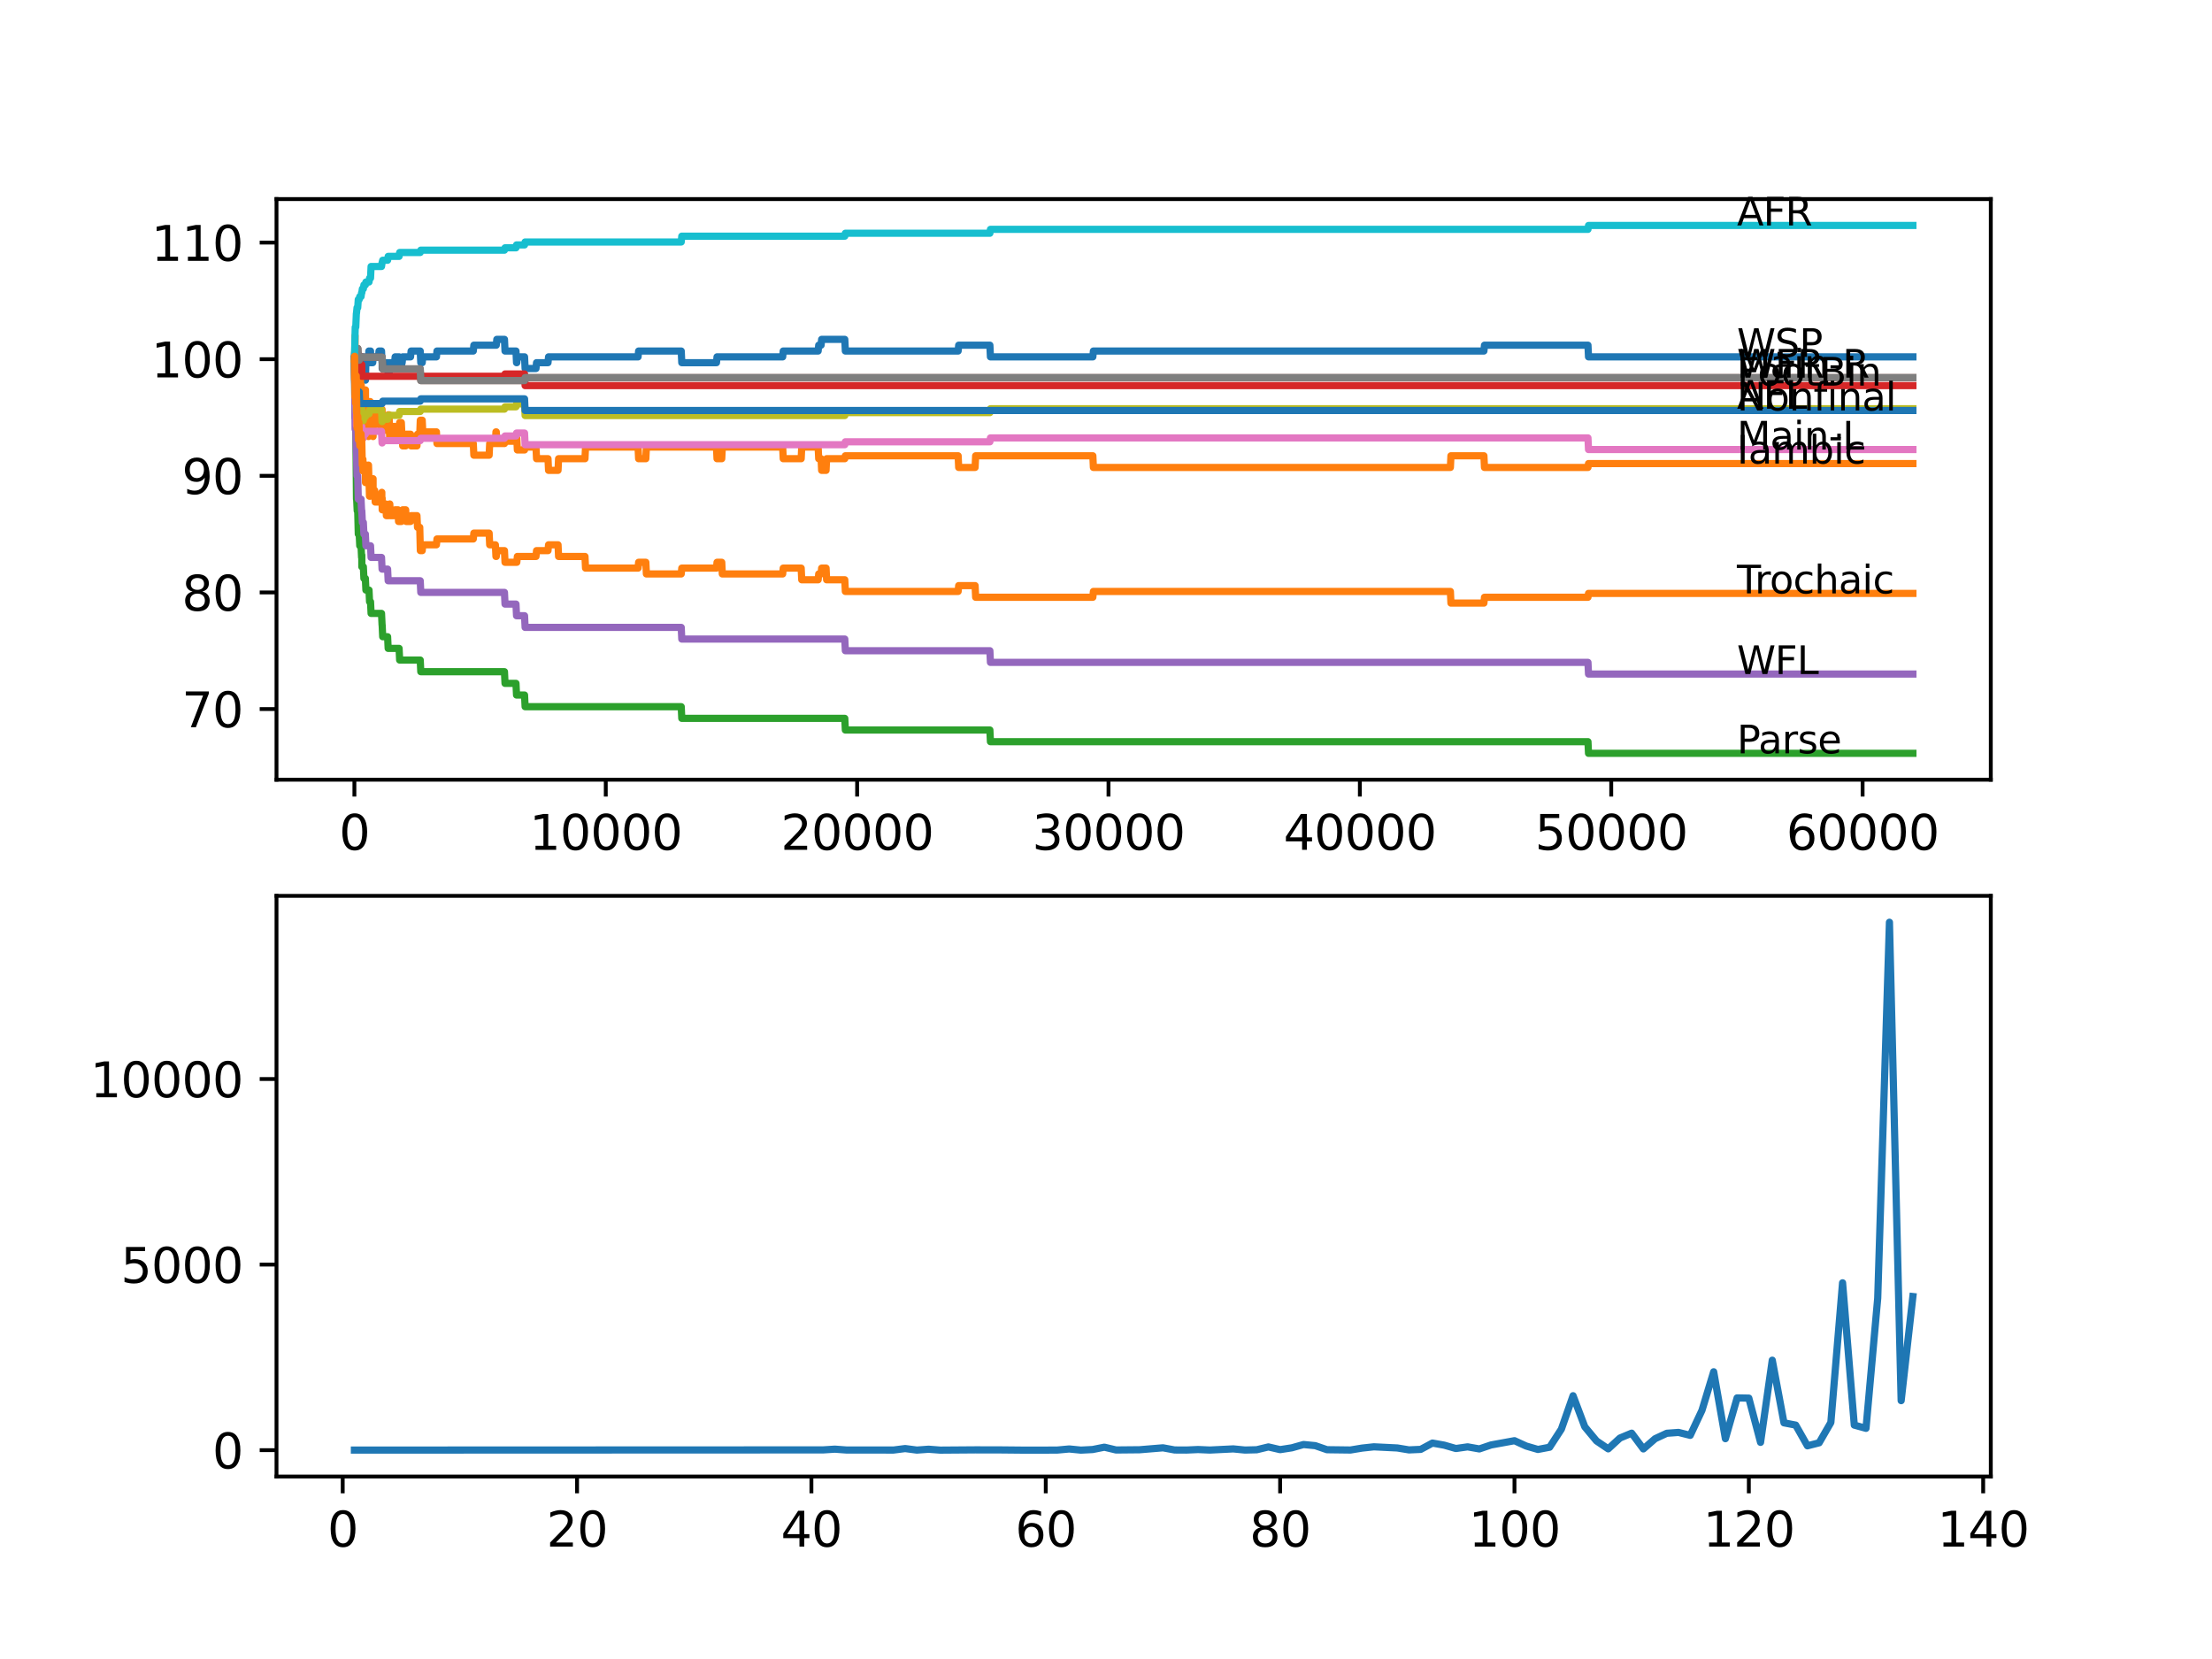 <?xml version="1.0" encoding="utf-8" standalone="no"?>
<!DOCTYPE svg PUBLIC "-//W3C//DTD SVG 1.1//EN"
  "http://www.w3.org/Graphics/SVG/1.1/DTD/svg11.dtd">
<svg xmlns:xlink="http://www.w3.org/1999/xlink" width="460.8pt" height="345.6pt" viewBox="0 0 460.8 345.6" xmlns="http://www.w3.org/2000/svg" version="1.1">
 <defs>
  <style type="text/css">*{stroke-linejoin: round; stroke-linecap: butt}</style>
 </defs>
 <g id="figure_1">
  <g id="patch_1">
   <path d="M 0 345.6 
L 460.8 345.6 
L 460.8 0 
L 0 0 
z
" style="fill: #ffffff"/>
  </g>
  <g id="axes_1">
   <g id="patch_2">
    <path d="M 57.6 162.432 
L 414.72 162.432 
L 414.72 41.472 
L 57.6 41.472 
z
" style="fill: #ffffff"/>
   </g>
   <g id="matplotlib.axis_1">
    <g id="xtick_1">
     <g id="line2d_1">
      <defs>
       <path id="m8947077258" d="M 0 0 
L 0 3.5 
" style="stroke: #000000; stroke-width: 0.8"/>
      </defs>
      <g>
       <use xlink:href="#m8947077258" x="73.827" y="162.432" style="stroke: #000000; stroke-width: 0.8"/>
      </g>
     </g>
     <g id="text_1">
      <!-- 0 -->
      <g transform="translate(70.646 177.03)scale(0.1 -0.1)">
       <defs>
        <path id="DejaVuSans-30" d="M 2034 4250 
Q 1547 4250 1301 3770 
Q 1056 3291 1056 2328 
Q 1056 1369 1301 889 
Q 1547 409 2034 409 
Q 2525 409 2770 889 
Q 3016 1369 3016 2328 
Q 3016 3291 2770 3770 
Q 2525 4250 2034 4250 
z
M 2034 4750 
Q 2819 4750 3233 4129 
Q 3647 3509 3647 2328 
Q 3647 1150 3233 529 
Q 2819 -91 2034 -91 
Q 1250 -91 836 529 
Q 422 1150 422 2328 
Q 422 3509 836 4129 
Q 1250 4750 2034 4750 
z
" transform="scale(0.016)"/>
       </defs>
       <use xlink:href="#DejaVuSans-30"/>
      </g>
     </g>
    </g>
    <g id="xtick_2">
     <g id="line2d_2">
      <g>
       <use xlink:href="#m8947077258" x="126.192" y="162.432" style="stroke: #000000; stroke-width: 0.8"/>
      </g>
     </g>
     <g id="text_2">
      <!-- 10000 -->
      <g transform="translate(110.286 177.03)scale(0.1 -0.1)">
       <defs>
        <path id="DejaVuSans-31" d="M 794 531 
L 1825 531 
L 1825 4091 
L 703 3866 
L 703 4441 
L 1819 4666 
L 2450 4666 
L 2450 531 
L 3481 531 
L 3481 0 
L 794 0 
L 794 531 
z
" transform="scale(0.016)"/>
       </defs>
       <use xlink:href="#DejaVuSans-31"/>
       <use xlink:href="#DejaVuSans-30" x="63.623"/>
       <use xlink:href="#DejaVuSans-30" x="127.246"/>
       <use xlink:href="#DejaVuSans-30" x="190.869"/>
       <use xlink:href="#DejaVuSans-30" x="254.492"/>
      </g>
     </g>
    </g>
    <g id="xtick_3">
     <g id="line2d_3">
      <g>
       <use xlink:href="#m8947077258" x="178.556" y="162.432" style="stroke: #000000; stroke-width: 0.8"/>
      </g>
     </g>
     <g id="text_3">
      <!-- 20000 -->
      <g transform="translate(162.65 177.03)scale(0.1 -0.1)">
       <defs>
        <path id="DejaVuSans-32" d="M 1228 531 
L 3431 531 
L 3431 0 
L 469 0 
L 469 531 
Q 828 903 1448 1529 
Q 2069 2156 2228 2338 
Q 2531 2678 2651 2914 
Q 2772 3150 2772 3378 
Q 2772 3750 2511 3984 
Q 2250 4219 1831 4219 
Q 1534 4219 1204 4116 
Q 875 4013 500 3803 
L 500 4441 
Q 881 4594 1212 4672 
Q 1544 4750 1819 4750 
Q 2544 4750 2975 4387 
Q 3406 4025 3406 3419 
Q 3406 3131 3298 2873 
Q 3191 2616 2906 2266 
Q 2828 2175 2409 1742 
Q 1991 1309 1228 531 
z
" transform="scale(0.016)"/>
       </defs>
       <use xlink:href="#DejaVuSans-32"/>
       <use xlink:href="#DejaVuSans-30" x="63.623"/>
       <use xlink:href="#DejaVuSans-30" x="127.246"/>
       <use xlink:href="#DejaVuSans-30" x="190.869"/>
       <use xlink:href="#DejaVuSans-30" x="254.492"/>
      </g>
     </g>
    </g>
    <g id="xtick_4">
     <g id="line2d_4">
      <g>
       <use xlink:href="#m8947077258" x="230.921" y="162.432" style="stroke: #000000; stroke-width: 0.8"/>
      </g>
     </g>
     <g id="text_4">
      <!-- 30000 -->
      <g transform="translate(215.015 177.03)scale(0.1 -0.1)">
       <defs>
        <path id="DejaVuSans-33" d="M 2597 2516 
Q 3050 2419 3304 2112 
Q 3559 1806 3559 1356 
Q 3559 666 3084 287 
Q 2609 -91 1734 -91 
Q 1441 -91 1130 -33 
Q 819 25 488 141 
L 488 750 
Q 750 597 1062 519 
Q 1375 441 1716 441 
Q 2309 441 2620 675 
Q 2931 909 2931 1356 
Q 2931 1769 2642 2001 
Q 2353 2234 1838 2234 
L 1294 2234 
L 1294 2753 
L 1863 2753 
Q 2328 2753 2575 2939 
Q 2822 3125 2822 3475 
Q 2822 3834 2567 4026 
Q 2313 4219 1838 4219 
Q 1578 4219 1281 4162 
Q 984 4106 628 3988 
L 628 4550 
Q 988 4650 1302 4700 
Q 1616 4750 1894 4750 
Q 2613 4750 3031 4423 
Q 3450 4097 3450 3541 
Q 3450 3153 3228 2886 
Q 3006 2619 2597 2516 
z
" transform="scale(0.016)"/>
       </defs>
       <use xlink:href="#DejaVuSans-33"/>
       <use xlink:href="#DejaVuSans-30" x="63.623"/>
       <use xlink:href="#DejaVuSans-30" x="127.246"/>
       <use xlink:href="#DejaVuSans-30" x="190.869"/>
       <use xlink:href="#DejaVuSans-30" x="254.492"/>
      </g>
     </g>
    </g>
    <g id="xtick_5">
     <g id="line2d_5">
      <g>
       <use xlink:href="#m8947077258" x="283.285" y="162.432" style="stroke: #000000; stroke-width: 0.8"/>
      </g>
     </g>
     <g id="text_5">
      <!-- 40000 -->
      <g transform="translate(267.379 177.03)scale(0.1 -0.1)">
       <defs>
        <path id="DejaVuSans-34" d="M 2419 4116 
L 825 1625 
L 2419 1625 
L 2419 4116 
z
M 2253 4666 
L 3047 4666 
L 3047 1625 
L 3713 1625 
L 3713 1100 
L 3047 1100 
L 3047 0 
L 2419 0 
L 2419 1100 
L 313 1100 
L 313 1709 
L 2253 4666 
z
" transform="scale(0.016)"/>
       </defs>
       <use xlink:href="#DejaVuSans-34"/>
       <use xlink:href="#DejaVuSans-30" x="63.623"/>
       <use xlink:href="#DejaVuSans-30" x="127.246"/>
       <use xlink:href="#DejaVuSans-30" x="190.869"/>
       <use xlink:href="#DejaVuSans-30" x="254.492"/>
      </g>
     </g>
    </g>
    <g id="xtick_6">
     <g id="line2d_6">
      <g>
       <use xlink:href="#m8947077258" x="335.65" y="162.432" style="stroke: #000000; stroke-width: 0.8"/>
      </g>
     </g>
     <g id="text_6">
      <!-- 50000 -->
      <g transform="translate(319.744 177.03)scale(0.1 -0.1)">
       <defs>
        <path id="DejaVuSans-35" d="M 691 4666 
L 3169 4666 
L 3169 4134 
L 1269 4134 
L 1269 2991 
Q 1406 3038 1543 3061 
Q 1681 3084 1819 3084 
Q 2600 3084 3056 2656 
Q 3513 2228 3513 1497 
Q 3513 744 3044 326 
Q 2575 -91 1722 -91 
Q 1428 -91 1123 -41 
Q 819 9 494 109 
L 494 744 
Q 775 591 1075 516 
Q 1375 441 1709 441 
Q 2250 441 2565 725 
Q 2881 1009 2881 1497 
Q 2881 1984 2565 2268 
Q 2250 2553 1709 2553 
Q 1456 2553 1204 2497 
Q 953 2441 691 2322 
L 691 4666 
z
" transform="scale(0.016)"/>
       </defs>
       <use xlink:href="#DejaVuSans-35"/>
       <use xlink:href="#DejaVuSans-30" x="63.623"/>
       <use xlink:href="#DejaVuSans-30" x="127.246"/>
       <use xlink:href="#DejaVuSans-30" x="190.869"/>
       <use xlink:href="#DejaVuSans-30" x="254.492"/>
      </g>
     </g>
    </g>
    <g id="xtick_7">
     <g id="line2d_7">
      <g>
       <use xlink:href="#m8947077258" x="388.014" y="162.432" style="stroke: #000000; stroke-width: 0.8"/>
      </g>
     </g>
     <g id="text_7">
      <!-- 60000 -->
      <g transform="translate(372.108 177.03)scale(0.1 -0.1)">
       <defs>
        <path id="DejaVuSans-36" d="M 2113 2584 
Q 1688 2584 1439 2293 
Q 1191 2003 1191 1497 
Q 1191 994 1439 701 
Q 1688 409 2113 409 
Q 2538 409 2786 701 
Q 3034 994 3034 1497 
Q 3034 2003 2786 2293 
Q 2538 2584 2113 2584 
z
M 3366 4563 
L 3366 3988 
Q 3128 4100 2886 4159 
Q 2644 4219 2406 4219 
Q 1781 4219 1451 3797 
Q 1122 3375 1075 2522 
Q 1259 2794 1537 2939 
Q 1816 3084 2150 3084 
Q 2853 3084 3261 2657 
Q 3669 2231 3669 1497 
Q 3669 778 3244 343 
Q 2819 -91 2113 -91 
Q 1303 -91 875 529 
Q 447 1150 447 2328 
Q 447 3434 972 4092 
Q 1497 4750 2381 4750 
Q 2619 4750 2861 4703 
Q 3103 4656 3366 4563 
z
" transform="scale(0.016)"/>
       </defs>
       <use xlink:href="#DejaVuSans-36"/>
       <use xlink:href="#DejaVuSans-30" x="63.623"/>
       <use xlink:href="#DejaVuSans-30" x="127.246"/>
       <use xlink:href="#DejaVuSans-30" x="190.869"/>
       <use xlink:href="#DejaVuSans-30" x="254.492"/>
      </g>
     </g>
    </g>
   </g>
   <g id="matplotlib.axis_2">
    <g id="ytick_1">
     <g id="line2d_8">
      <defs>
       <path id="me2fe79d430" d="M 0 0 
L -3.5 0 
" style="stroke: #000000; stroke-width: 0.8"/>
      </defs>
      <g>
       <use xlink:href="#me2fe79d430" x="57.6" y="147.703" style="stroke: #000000; stroke-width: 0.8"/>
      </g>
     </g>
     <g id="text_8">
      <!-- 70 -->
      <g transform="translate(37.875 151.502)scale(0.1 -0.1)">
       <defs>
        <path id="DejaVuSans-37" d="M 525 4666 
L 3525 4666 
L 3525 4397 
L 1831 0 
L 1172 0 
L 2766 4134 
L 525 4134 
L 525 4666 
z
" transform="scale(0.016)"/>
       </defs>
       <use xlink:href="#DejaVuSans-37"/>
       <use xlink:href="#DejaVuSans-30" x="63.623"/>
      </g>
     </g>
    </g>
    <g id="ytick_2">
     <g id="line2d_9">
      <g>
       <use xlink:href="#me2fe79d430" x="57.6" y="123.41" style="stroke: #000000; stroke-width: 0.8"/>
      </g>
     </g>
     <g id="text_9">
      <!-- 80 -->
      <g transform="translate(37.875 127.21)scale(0.1 -0.1)">
       <defs>
        <path id="DejaVuSans-38" d="M 2034 2216 
Q 1584 2216 1326 1975 
Q 1069 1734 1069 1313 
Q 1069 891 1326 650 
Q 1584 409 2034 409 
Q 2484 409 2743 651 
Q 3003 894 3003 1313 
Q 3003 1734 2745 1975 
Q 2488 2216 2034 2216 
z
M 1403 2484 
Q 997 2584 770 2862 
Q 544 3141 544 3541 
Q 544 4100 942 4425 
Q 1341 4750 2034 4750 
Q 2731 4750 3128 4425 
Q 3525 4100 3525 3541 
Q 3525 3141 3298 2862 
Q 3072 2584 2669 2484 
Q 3125 2378 3379 2068 
Q 3634 1759 3634 1313 
Q 3634 634 3220 271 
Q 2806 -91 2034 -91 
Q 1263 -91 848 271 
Q 434 634 434 1313 
Q 434 1759 690 2068 
Q 947 2378 1403 2484 
z
M 1172 3481 
Q 1172 3119 1398 2916 
Q 1625 2713 2034 2713 
Q 2441 2713 2670 2916 
Q 2900 3119 2900 3481 
Q 2900 3844 2670 4047 
Q 2441 4250 2034 4250 
Q 1625 4250 1398 4047 
Q 1172 3844 1172 3481 
z
" transform="scale(0.016)"/>
       </defs>
       <use xlink:href="#DejaVuSans-38"/>
       <use xlink:href="#DejaVuSans-30" x="63.623"/>
      </g>
     </g>
    </g>
    <g id="ytick_3">
     <g id="line2d_10">
      <g>
       <use xlink:href="#me2fe79d430" x="57.6" y="99.118" style="stroke: #000000; stroke-width: 0.8"/>
      </g>
     </g>
     <g id="text_10">
      <!-- 90 -->
      <g transform="translate(37.875 102.917)scale(0.1 -0.1)">
       <defs>
        <path id="DejaVuSans-39" d="M 703 97 
L 703 672 
Q 941 559 1184 500 
Q 1428 441 1663 441 
Q 2288 441 2617 861 
Q 2947 1281 2994 2138 
Q 2813 1869 2534 1725 
Q 2256 1581 1919 1581 
Q 1219 1581 811 2004 
Q 403 2428 403 3163 
Q 403 3881 828 4315 
Q 1253 4750 1959 4750 
Q 2769 4750 3195 4129 
Q 3622 3509 3622 2328 
Q 3622 1225 3098 567 
Q 2575 -91 1691 -91 
Q 1453 -91 1209 -44 
Q 966 3 703 97 
z
M 1959 2075 
Q 2384 2075 2632 2365 
Q 2881 2656 2881 3163 
Q 2881 3666 2632 3958 
Q 2384 4250 1959 4250 
Q 1534 4250 1286 3958 
Q 1038 3666 1038 3163 
Q 1038 2656 1286 2365 
Q 1534 2075 1959 2075 
z
" transform="scale(0.016)"/>
       </defs>
       <use xlink:href="#DejaVuSans-39"/>
       <use xlink:href="#DejaVuSans-30" x="63.623"/>
      </g>
     </g>
    </g>
    <g id="ytick_4">
     <g id="line2d_11">
      <g>
       <use xlink:href="#me2fe79d430" x="57.6" y="74.825" style="stroke: #000000; stroke-width: 0.8"/>
      </g>
     </g>
     <g id="text_11">
      <!-- 100 -->
      <g transform="translate(31.512 78.625)scale(0.1 -0.1)">
       <use xlink:href="#DejaVuSans-31"/>
       <use xlink:href="#DejaVuSans-30" x="63.623"/>
       <use xlink:href="#DejaVuSans-30" x="127.246"/>
      </g>
     </g>
    </g>
    <g id="ytick_5">
     <g id="line2d_12">
      <g>
       <use xlink:href="#me2fe79d430" x="57.6" y="50.533" style="stroke: #000000; stroke-width: 0.8"/>
      </g>
     </g>
     <g id="text_12">
      <!-- 110 -->
      <g transform="translate(31.512 54.332)scale(0.1 -0.1)">
       <use xlink:href="#DejaVuSans-31"/>
       <use xlink:href="#DejaVuSans-31" x="63.623"/>
       <use xlink:href="#DejaVuSans-30" x="127.246"/>
      </g>
     </g>
    </g>
   </g>
   <g id="line2d_13">
    <path d="M 73.833 74.825 
L 73.843 74.825 
L 73.964 82.113 
L 74.1 76.04 
L 74.105 76.04 
L 74.142 74.825 
L 74.157 79.684 
L 74.215 76.04 
L 74.225 76.04 
L 74.257 74.825 
L 74.304 79.684 
L 74.32 79.684 
L 74.383 79.684 
L 74.513 74.825 
L 74.519 74.825 
L 74.639 79.684 
L 74.723 79.684 
L 74.828 76.04 
L 74.838 78.469 
L 75.069 78.469 
L 75.189 76.04 
L 75.21 76.04 
L 75.257 78.469 
L 75.32 76.04 
L 75.372 74.34 
L 75.377 76.769 
L 75.43 75.554 
L 75.597 75.554 
L 75.692 74.34 
L 75.697 76.769 
L 75.702 76.769 
L 76.111 76.769 
L 76.137 79.198 
L 76.21 75.554 
L 76.215 75.554 
L 76.723 75.554 
L 76.844 73.125 
L 76.87 73.125 
L 76.985 75.554 
L 77.116 75.554 
L 77.189 73.125 
L 77.226 75.554 
L 77.645 75.554 
L 77.76 74.34 
L 78.844 74.34 
L 78.959 73.125 
L 79.478 73.125 
L 79.588 75.554 
L 79.609 74.34 
L 79.614 76.769 
L 79.692 76.769 
L 79.902 76.769 
L 80.017 75.554 
L 80.745 75.554 
L 80.86 77.983 
L 81.054 77.983 
L 81.174 75.554 
L 82.201 75.554 
L 82.316 74.34 
L 83.138 74.34 
L 83.253 76.769 
L 83.604 76.769 
L 83.719 75.554 
L 83.777 75.554 
L 83.892 74.34 
L 85.526 74.34 
L 85.641 73.125 
L 87.542 73.125 
L 87.657 75.554 
L 87.955 75.554 
L 88.071 74.34 
L 90.914 74.34 
L 91.029 73.125 
L 98.596 73.125 
L 98.711 71.91 
L 103.382 71.91 
L 103.497 70.696 
L 105.089 70.696 
L 105.204 73.125 
L 107.487 73.125 
L 107.603 75.554 
L 107.66 75.554 
L 107.775 74.34 
L 109.273 74.34 
L 109.388 76.769 
L 111.656 76.769 
L 111.771 75.554 
L 114.159 75.554 
L 114.274 74.34 
L 132.921 74.34 
L 133.036 73.125 
L 141.912 73.125 
L 142.027 75.554 
L 149.253 75.554 
L 149.368 74.34 
L 163.046 74.34 
L 163.161 73.125 
L 170.435 73.125 
L 170.55 71.91 
L 171.047 71.91 
L 171.163 70.696 
L 175.985 70.696 
L 176.101 73.125 
L 199.597 73.125 
L 199.712 71.91 
L 206.21 71.91 
L 206.325 74.34 
L 227.659 74.34 
L 227.774 73.125 
L 309.127 73.125 
L 309.242 71.91 
L 330.801 71.91 
L 330.916 74.34 
L 398.487 74.34 
L 398.487 74.34 
" clip-path="url(#pa6a4a4c0df)" style="fill: none; stroke: #1f77b4; stroke-width: 1.5; stroke-linecap: square"/>
   </g>
   <g id="line2d_14">
    <path d="M 73.833 74.825 
L 73.875 74.825 
L 73.964 69.967 
L 73.985 74.825 
L 73.995 74.825 
L 74.011 72.396 
L 74.053 79.684 
L 74.105 74.825 
L 74.231 82.113 
L 74.241 82.113 
L 74.367 73.611 
L 74.383 73.611 
L 74.508 80.899 
L 74.519 80.899 
L 74.644 76.769 
L 74.723 76.769 
L 74.775 84.057 
L 74.838 81.02 
L 74.843 81.02 
L 74.959 78.591 
L 75.069 78.591 
L 75.189 83.449 
L 75.21 83.449 
L 75.257 80.21 
L 75.278 85.069 
L 75.309 85.069 
L 75.315 85.069 
L 75.367 82.64 
L 75.414 86.688 
L 75.425 84.259 
L 75.43 84.259 
L 75.545 81.83 
L 75.597 81.83 
L 75.603 84.259 
L 75.707 81.83 
L 76.111 81.83 
L 76.137 81.222 
L 76.152 86.081 
L 76.184 86.081 
L 76.205 86.081 
L 76.32 88.51 
L 76.393 88.51 
L 76.509 86.081 
L 76.723 86.081 
L 76.765 90.939 
L 76.838 88.51 
L 76.854 88.51 
L 76.975 83.652 
L 77.116 83.652 
L 77.236 88.51 
L 77.645 88.51 
L 77.718 90.939 
L 77.755 88.51 
L 78.048 88.51 
L 78.163 86.081 
L 78.844 86.081 
L 78.959 88.51 
L 79.478 88.51 
L 79.588 85.271 
L 79.593 87.7 
L 79.609 87.7 
L 79.724 87.215 
L 79.902 87.215 
L 80.017 89.644 
L 80.373 89.644 
L 80.488 87.215 
L 80.745 87.215 
L 80.86 86.405 
L 81.054 86.405 
L 81.174 91.263 
L 81.2 91.263 
L 81.316 88.834 
L 82.201 88.834 
L 82.316 91.263 
L 82.907 91.263 
L 83.023 88.834 
L 83.138 88.834 
L 83.253 88.024 
L 83.604 88.024 
L 83.719 90.454 
L 83.777 90.454 
L 83.892 92.883 
L 84.51 92.883 
L 84.625 90.454 
L 85.526 90.454 
L 85.641 92.883 
L 86.861 92.883 
L 86.976 90.454 
L 87.442 90.454 
L 87.557 87.539 
L 87.955 87.539 
L 88.071 89.968 
L 90.914 89.968 
L 91.029 92.397 
L 98.596 92.397 
L 98.711 94.826 
L 101.895 94.826 
L 102.01 92.397 
L 103.199 92.397 
L 103.314 89.968 
L 103.382 89.968 
L 103.497 92.397 
L 105.089 92.397 
L 105.204 91.911 
L 107.487 91.911 
L 107.603 91.304 
L 107.66 91.304 
L 107.775 93.733 
L 109.273 93.733 
L 109.388 93.126 
L 111.656 93.126 
L 111.771 95.555 
L 114.159 95.555 
L 114.274 97.984 
L 116.248 97.984 
L 116.363 95.555 
L 121.861 95.555 
L 121.977 93.126 
L 132.921 93.126 
L 133.036 95.555 
L 134.539 95.555 
L 134.654 93.126 
L 149.253 93.126 
L 149.368 95.555 
L 150.353 95.555 
L 150.468 93.126 
L 163.046 93.126 
L 163.161 95.555 
L 166.9 95.555 
L 167.015 93.126 
L 170.435 93.126 
L 170.55 95.555 
L 171.047 95.555 
L 171.163 97.984 
L 172.084 97.984 
L 172.199 95.555 
L 175.985 95.555 
L 176.101 94.948 
L 199.597 94.948 
L 199.712 97.377 
L 203.131 97.377 
L 203.246 94.948 
L 227.659 94.948 
L 227.774 97.377 
L 302.142 97.377 
L 302.257 94.948 
L 309.127 94.948 
L 309.242 97.377 
L 330.801 97.377 
L 330.916 96.567 
L 398.487 96.567 
L 398.487 96.567 
" clip-path="url(#pa6a4a4c0df)" style="fill: none; stroke: #ff7f0e; stroke-width: 1.5; stroke-linecap: square"/>
   </g>
   <g id="line2d_15">
    <path d="M 73.833 74.825 
L 73.969 86.972 
L 74.115 86.972 
L 74.262 103.976 
L 74.299 103.976 
L 74.414 106.406 
L 74.519 106.406 
L 74.639 111.264 
L 74.828 111.264 
L 74.943 113.693 
L 75.21 113.693 
L 75.325 116.123 
L 75.367 116.123 
L 75.372 115.637 
L 75.377 118.066 
L 75.456 118.066 
L 75.692 118.066 
L 75.807 120.495 
L 76.111 120.495 
L 76.226 122.924 
L 76.87 122.924 
L 76.985 125.354 
L 77.189 125.354 
L 77.304 127.783 
L 79.478 127.783 
L 79.593 130.212 
L 79.609 130.212 
L 79.724 132.641 
L 80.745 132.641 
L 80.86 135.071 
L 83.138 135.071 
L 83.253 137.5 
L 87.542 137.5 
L 87.657 139.929 
L 105.089 139.929 
L 105.204 142.358 
L 107.487 142.358 
L 107.603 144.788 
L 109.273 144.788 
L 109.388 147.217 
L 141.912 147.217 
L 142.027 149.646 
L 175.985 149.646 
L 176.101 152.075 
L 206.21 152.075 
L 206.325 154.505 
L 330.801 154.505 
L 330.916 156.934 
L 398.487 156.934 
L 398.487 156.934 
" clip-path="url(#pa6a4a4c0df)" style="fill: none; stroke: #2ca02c; stroke-width: 1.5; stroke-linecap: square"/>
   </g>
   <g id="line2d_16">
    <path d="M 73.833 74.825 
L 73.843 74.825 
L 73.958 74.016 
L 74.828 74.016 
L 74.943 76.445 
L 75.367 76.445 
L 75.372 75.959 
L 75.377 78.388 
L 75.456 78.388 
L 105.089 78.388 
L 105.204 77.903 
L 109.273 77.903 
L 109.388 80.332 
L 398.487 80.332 
L 398.487 80.332 
" clip-path="url(#pa6a4a4c0df)" style="fill: none; stroke: #d62728; stroke-width: 1.5; stroke-linecap: square"/>
   </g>
   <g id="line2d_17">
    <path d="M 73.833 74.825 
L 73.974 89.401 
L 74.115 89.401 
L 74.236 94.259 
L 74.257 94.259 
L 74.377 99.118 
L 74.519 99.118 
L 74.639 103.976 
L 75.21 103.976 
L 75.325 106.406 
L 75.372 106.406 
L 75.487 108.835 
L 75.692 108.835 
L 75.807 111.264 
L 76.111 111.264 
L 76.226 113.693 
L 77.189 113.693 
L 77.304 116.123 
L 79.478 116.123 
L 79.593 118.552 
L 80.745 118.552 
L 80.86 120.981 
L 87.542 120.981 
L 87.657 123.41 
L 105.089 123.41 
L 105.204 125.84 
L 107.487 125.84 
L 107.603 128.269 
L 109.273 128.269 
L 109.388 130.698 
L 141.912 130.698 
L 142.027 133.127 
L 175.985 133.127 
L 176.101 135.556 
L 206.21 135.556 
L 206.325 137.986 
L 330.801 137.986 
L 330.916 140.415 
L 398.487 140.415 
L 398.487 140.415 
" clip-path="url(#pa6a4a4c0df)" style="fill: none; stroke: #9467bd; stroke-width: 1.5; stroke-linecap: square"/>
   </g>
   <g id="line2d_18">
    <path d="M 73.833 74.825 
L 73.958 72.599 
L 74.545 72.599 
L 74.66 75.028 
L 74.828 75.028 
L 74.943 74.421 
L 79.609 74.421 
L 79.724 76.85 
L 87.542 76.85 
L 87.657 79.279 
L 109.273 79.279 
L 109.388 78.672 
L 398.487 78.672 
L 398.487 78.672 
" clip-path="url(#pa6a4a4c0df)" style="fill: none; stroke: #8c564b; stroke-width: 1.5; stroke-linecap: square"/>
   </g>
   <g id="line2d_19">
    <path d="M 73.833 74.825 
L 73.958 82.113 
L 74.121 82.113 
L 74.236 86.162 
L 74.246 86.162 
L 74.257 88.591 
L 74.356 87.377 
L 74.545 87.377 
L 74.66 86.891 
L 74.828 86.891 
L 74.943 89.32 
L 75.367 89.32 
L 75.372 88.834 
L 75.377 91.263 
L 75.456 91.263 
L 75.692 91.263 
L 75.807 90.454 
L 76.111 90.454 
L 76.226 89.846 
L 79.478 89.846 
L 79.593 92.276 
L 79.609 92.276 
L 79.724 91.79 
L 87.542 91.79 
L 87.657 91.304 
L 105.089 91.304 
L 105.204 90.818 
L 107.487 90.818 
L 107.603 90.211 
L 109.273 90.211 
L 109.388 92.64 
L 175.985 92.64 
L 176.101 92.033 
L 206.21 92.033 
L 206.325 91.223 
L 330.801 91.223 
L 330.916 93.652 
L 398.487 93.652 
L 398.487 93.652 
" clip-path="url(#pa6a4a4c0df)" style="fill: none; stroke: #e377c2; stroke-width: 1.5; stroke-linecap: square"/>
   </g>
   <g id="line2d_20">
    <path d="M 73.833 74.825 
L 73.958 72.599 
L 74.545 72.599 
L 74.66 75.028 
L 74.828 75.028 
L 74.943 74.421 
L 79.609 74.421 
L 79.724 76.85 
L 87.542 76.85 
L 87.657 79.279 
L 109.273 79.279 
L 109.388 78.672 
L 398.487 78.672 
L 398.487 78.672 
" clip-path="url(#pa6a4a4c0df)" style="fill: none; stroke: #7f7f7f; stroke-width: 1.5; stroke-linecap: square"/>
   </g>
   <g id="line2d_21">
    <path d="M 73.833 74.825 
L 73.953 81.303 
L 74.115 81.303 
L 74.121 80.089 
L 74.199 83.328 
L 74.215 83.328 
L 74.246 83.328 
L 74.257 85.757 
L 74.356 84.542 
L 74.545 84.542 
L 74.66 84.057 
L 74.828 84.057 
L 74.943 86.486 
L 75.21 86.486 
L 75.325 85.676 
L 75.367 85.676 
L 75.372 85.19 
L 75.377 87.619 
L 75.456 87.619 
L 75.692 87.619 
L 75.807 86.81 
L 76.111 86.81 
L 76.226 86.202 
L 76.87 86.202 
L 76.985 85.393 
L 79.478 85.393 
L 79.593 87.822 
L 79.609 87.822 
L 79.724 87.336 
L 80.745 87.336 
L 80.86 86.526 
L 83.138 86.526 
L 83.253 85.717 
L 87.542 85.717 
L 87.657 85.231 
L 105.089 85.231 
L 105.204 84.745 
L 107.487 84.745 
L 107.603 84.138 
L 109.273 84.138 
L 109.388 86.567 
L 175.985 86.567 
L 176.101 85.959 
L 206.21 85.959 
L 206.325 85.15 
L 398.487 85.15 
L 398.487 85.15 
" clip-path="url(#pa6a4a4c0df)" style="fill: none; stroke: #bcbd22; stroke-width: 1.5; stroke-linecap: square"/>
   </g>
   <g id="line2d_22">
    <path d="M 73.833 74.825 
L 74 68.145 
L 74.115 68.145 
L 74.236 65.311 
L 74.257 65.311 
L 74.377 64.096 
L 74.519 64.096 
L 74.634 62.396 
L 74.828 62.396 
L 74.943 61.789 
L 75.21 61.789 
L 75.325 60.979 
L 75.372 60.979 
L 75.487 60.169 
L 75.692 60.169 
L 75.807 59.359 
L 76.111 59.359 
L 76.226 58.752 
L 76.87 58.752 
L 76.985 57.942 
L 77.189 57.942 
L 77.304 55.513 
L 79.478 55.513 
L 79.593 54.703 
L 79.609 54.703 
L 79.724 54.217 
L 80.745 54.217 
L 80.86 53.408 
L 83.138 53.408 
L 83.253 52.598 
L 87.542 52.598 
L 87.657 52.112 
L 105.089 52.112 
L 105.204 51.626 
L 107.487 51.626 
L 107.603 51.019 
L 109.273 51.019 
L 109.388 50.412 
L 141.912 50.412 
L 142.027 49.197 
L 175.985 49.197 
L 176.101 48.59 
L 206.21 48.59 
L 206.325 47.78 
L 330.801 47.78 
L 330.916 46.97 
L 398.487 46.97 
L 398.487 46.97 
" clip-path="url(#pa6a4a4c0df)" style="fill: none; stroke: #17becf; stroke-width: 1.5; stroke-linecap: square"/>
   </g>
   <g id="line2d_23">
    <path d="M 73.833 74.825 
L 73.958 82.113 
L 74.545 82.113 
L 74.66 81.627 
L 74.828 81.627 
L 74.943 84.057 
L 79.609 84.057 
L 79.724 83.571 
L 87.542 83.571 
L 87.657 83.085 
L 109.273 83.085 
L 109.388 85.514 
L 398.487 85.514 
L 398.487 85.514 
" clip-path="url(#pa6a4a4c0df)" style="fill: none; stroke: #1f77b4; stroke-width: 1.5; stroke-linecap: square"/>
   </g>
   <g id="line2d_24">
    <path d="M 73.833 74.825 
L 73.875 74.218 
L 73.89 79.077 
L 73.906 79.077 
L 73.911 79.077 
L 73.927 77.862 
L 73.958 82.721 
L 74.006 82.721 
L 74.011 82.721 
L 74.053 79.077 
L 74.084 83.935 
L 74.121 82.721 
L 74.126 82.721 
L 74.21 78.267 
L 74.241 79.482 
L 74.372 89.198 
L 74.383 89.198 
L 74.503 86.769 
L 74.545 86.769 
L 74.665 91.628 
L 74.723 91.628 
L 74.775 87.984 
L 74.838 90.413 
L 74.843 90.413 
L 74.959 92.842 
L 75.069 92.842 
L 75.189 90.413 
L 75.215 90.413 
L 75.32 92.842 
L 75.325 91.628 
L 75.357 91.628 
L 75.477 96.891 
L 75.597 96.891 
L 75.603 95.676 
L 75.608 98.106 
L 75.702 98.106 
L 76.111 98.106 
L 76.137 100.535 
L 76.21 96.891 
L 76.215 96.891 
L 76.393 96.891 
L 76.509 99.32 
L 76.723 99.32 
L 76.765 96.891 
L 76.833 99.32 
L 76.854 99.32 
L 76.969 103.369 
L 77.116 103.369 
L 77.236 100.94 
L 77.645 100.94 
L 77.718 99.725 
L 77.723 102.154 
L 77.75 102.154 
L 78.048 102.154 
L 78.163 104.584 
L 78.844 104.584 
L 78.959 103.369 
L 79.478 103.369 
L 79.54 102.559 
L 79.546 104.989 
L 79.577 104.989 
L 79.588 104.989 
L 79.609 103.774 
L 79.614 106.203 
L 79.692 106.203 
L 79.902 106.203 
L 80.017 104.989 
L 80.373 104.989 
L 80.488 107.418 
L 81.054 107.418 
L 81.174 104.989 
L 81.2 104.989 
L 81.316 107.418 
L 82.201 107.418 
L 82.316 106.203 
L 82.907 106.203 
L 83.023 108.632 
L 83.604 108.632 
L 83.719 107.418 
L 83.777 107.418 
L 83.892 106.203 
L 84.51 106.203 
L 84.625 108.632 
L 85.526 108.632 
L 85.641 107.418 
L 86.861 107.418 
L 86.976 109.847 
L 87.442 109.847 
L 87.563 114.706 
L 87.955 114.706 
L 88.071 113.491 
L 90.914 113.491 
L 91.029 112.276 
L 98.596 112.276 
L 98.711 111.062 
L 101.895 111.062 
L 102.01 113.491 
L 103.199 113.491 
L 103.314 115.92 
L 103.382 115.92 
L 103.497 114.706 
L 105.089 114.706 
L 105.204 117.135 
L 107.66 117.135 
L 107.775 115.92 
L 111.656 115.92 
L 111.771 114.706 
L 114.159 114.706 
L 114.274 113.491 
L 116.248 113.491 
L 116.363 115.92 
L 121.861 115.92 
L 121.977 118.349 
L 132.921 118.349 
L 133.036 117.135 
L 134.539 117.135 
L 134.654 119.564 
L 141.912 119.564 
L 142.027 118.349 
L 149.253 118.349 
L 149.368 117.135 
L 150.353 117.135 
L 150.468 119.564 
L 163.046 119.564 
L 163.161 118.349 
L 166.9 118.349 
L 167.015 120.779 
L 170.435 120.779 
L 170.55 119.564 
L 171.047 119.564 
L 171.163 118.349 
L 172.084 118.349 
L 172.199 120.779 
L 175.985 120.779 
L 176.101 123.208 
L 199.597 123.208 
L 199.712 121.993 
L 203.131 121.993 
L 203.246 124.422 
L 227.659 124.422 
L 227.774 123.208 
L 302.142 123.208 
L 302.257 125.637 
L 309.127 125.637 
L 309.242 124.422 
L 330.801 124.422 
L 330.916 123.613 
L 398.487 123.613 
L 398.487 123.613 
" clip-path="url(#pa6a4a4c0df)" style="fill: none; stroke: #ff7f0e; stroke-width: 1.5; stroke-linecap: square"/>
   </g>
   <g id="patch_3">
    <path d="M 57.6 162.432 
L 57.6 41.472 
" style="fill: none; stroke: #000000; stroke-width: 0.8; stroke-linejoin: miter; stroke-linecap: square"/>
   </g>
   <g id="patch_4">
    <path d="M 414.72 162.432 
L 414.72 41.472 
" style="fill: none; stroke: #000000; stroke-width: 0.8; stroke-linejoin: miter; stroke-linecap: square"/>
   </g>
   <g id="patch_5">
    <path d="M 57.6 162.432 
L 414.72 162.432 
" style="fill: none; stroke: #000000; stroke-width: 0.8; stroke-linejoin: miter; stroke-linecap: square"/>
   </g>
   <g id="patch_6">
    <path d="M 57.6 41.472 
L 414.72 41.472 
" style="fill: none; stroke: #000000; stroke-width: 0.8; stroke-linejoin: miter; stroke-linecap: square"/>
   </g>
   <g id="text_13">
    <!-- WSP -->
    <g transform="translate(361.832 74.34)scale(0.08 -0.08)">
     <defs>
      <path id="DejaVuSans-57" d="M 213 4666 
L 850 4666 
L 1831 722 
L 2809 4666 
L 3519 4666 
L 4500 722 
L 5478 4666 
L 6119 4666 
L 4947 0 
L 4153 0 
L 3169 4050 
L 2175 0 
L 1381 0 
L 213 4666 
z
" transform="scale(0.016)"/>
      <path id="DejaVuSans-53" d="M 3425 4513 
L 3425 3897 
Q 3066 4069 2747 4153 
Q 2428 4238 2131 4238 
Q 1616 4238 1336 4038 
Q 1056 3838 1056 3469 
Q 1056 3159 1242 3001 
Q 1428 2844 1947 2747 
L 2328 2669 
Q 3034 2534 3370 2195 
Q 3706 1856 3706 1288 
Q 3706 609 3251 259 
Q 2797 -91 1919 -91 
Q 1588 -91 1214 -16 
Q 841 59 441 206 
L 441 856 
Q 825 641 1194 531 
Q 1563 422 1919 422 
Q 2459 422 2753 634 
Q 3047 847 3047 1241 
Q 3047 1584 2836 1778 
Q 2625 1972 2144 2069 
L 1759 2144 
Q 1053 2284 737 2584 
Q 422 2884 422 3419 
Q 422 4038 858 4394 
Q 1294 4750 2059 4750 
Q 2388 4750 2728 4690 
Q 3069 4631 3425 4513 
z
" transform="scale(0.016)"/>
      <path id="DejaVuSans-50" d="M 1259 4147 
L 1259 2394 
L 2053 2394 
Q 2494 2394 2734 2622 
Q 2975 2850 2975 3272 
Q 2975 3691 2734 3919 
Q 2494 4147 2053 4147 
L 1259 4147 
z
M 628 4666 
L 2053 4666 
Q 2838 4666 3239 4311 
Q 3641 3956 3641 3272 
Q 3641 2581 3239 2228 
Q 2838 1875 2053 1875 
L 1259 1875 
L 1259 0 
L 628 0 
L 628 4666 
z
" transform="scale(0.016)"/>
     </defs>
     <use xlink:href="#DejaVuSans-57"/>
     <use xlink:href="#DejaVuSans-53" x="98.877"/>
     <use xlink:href="#DejaVuSans-50" x="162.354"/>
    </g>
   </g>
   <g id="text_14">
    <!-- Iambic -->
    <g transform="translate(361.832 96.567)scale(0.08 -0.08)">
     <defs>
      <path id="DejaVuSans-49" d="M 628 4666 
L 1259 4666 
L 1259 0 
L 628 0 
L 628 4666 
z
" transform="scale(0.016)"/>
      <path id="DejaVuSans-61" d="M 2194 1759 
Q 1497 1759 1228 1600 
Q 959 1441 959 1056 
Q 959 750 1161 570 
Q 1363 391 1709 391 
Q 2188 391 2477 730 
Q 2766 1069 2766 1631 
L 2766 1759 
L 2194 1759 
z
M 3341 1997 
L 3341 0 
L 2766 0 
L 2766 531 
Q 2569 213 2275 61 
Q 1981 -91 1556 -91 
Q 1019 -91 701 211 
Q 384 513 384 1019 
Q 384 1609 779 1909 
Q 1175 2209 1959 2209 
L 2766 2209 
L 2766 2266 
Q 2766 2663 2505 2880 
Q 2244 3097 1772 3097 
Q 1472 3097 1187 3025 
Q 903 2953 641 2809 
L 641 3341 
Q 956 3463 1253 3523 
Q 1550 3584 1831 3584 
Q 2591 3584 2966 3190 
Q 3341 2797 3341 1997 
z
" transform="scale(0.016)"/>
      <path id="DejaVuSans-6d" d="M 3328 2828 
Q 3544 3216 3844 3400 
Q 4144 3584 4550 3584 
Q 5097 3584 5394 3201 
Q 5691 2819 5691 2113 
L 5691 0 
L 5113 0 
L 5113 2094 
Q 5113 2597 4934 2840 
Q 4756 3084 4391 3084 
Q 3944 3084 3684 2787 
Q 3425 2491 3425 1978 
L 3425 0 
L 2847 0 
L 2847 2094 
Q 2847 2600 2669 2842 
Q 2491 3084 2119 3084 
Q 1678 3084 1418 2786 
Q 1159 2488 1159 1978 
L 1159 0 
L 581 0 
L 581 3500 
L 1159 3500 
L 1159 2956 
Q 1356 3278 1631 3431 
Q 1906 3584 2284 3584 
Q 2666 3584 2933 3390 
Q 3200 3197 3328 2828 
z
" transform="scale(0.016)"/>
      <path id="DejaVuSans-62" d="M 3116 1747 
Q 3116 2381 2855 2742 
Q 2594 3103 2138 3103 
Q 1681 3103 1420 2742 
Q 1159 2381 1159 1747 
Q 1159 1113 1420 752 
Q 1681 391 2138 391 
Q 2594 391 2855 752 
Q 3116 1113 3116 1747 
z
M 1159 2969 
Q 1341 3281 1617 3432 
Q 1894 3584 2278 3584 
Q 2916 3584 3314 3078 
Q 3713 2572 3713 1747 
Q 3713 922 3314 415 
Q 2916 -91 2278 -91 
Q 1894 -91 1617 61 
Q 1341 213 1159 525 
L 1159 0 
L 581 0 
L 581 4863 
L 1159 4863 
L 1159 2969 
z
" transform="scale(0.016)"/>
      <path id="DejaVuSans-69" d="M 603 3500 
L 1178 3500 
L 1178 0 
L 603 0 
L 603 3500 
z
M 603 4863 
L 1178 4863 
L 1178 4134 
L 603 4134 
L 603 4863 
z
" transform="scale(0.016)"/>
      <path id="DejaVuSans-63" d="M 3122 3366 
L 3122 2828 
Q 2878 2963 2633 3030 
Q 2388 3097 2138 3097 
Q 1578 3097 1268 2742 
Q 959 2388 959 1747 
Q 959 1106 1268 751 
Q 1578 397 2138 397 
Q 2388 397 2633 464 
Q 2878 531 3122 666 
L 3122 134 
Q 2881 22 2623 -34 
Q 2366 -91 2075 -91 
Q 1284 -91 818 406 
Q 353 903 353 1747 
Q 353 2603 823 3093 
Q 1294 3584 2113 3584 
Q 2378 3584 2631 3529 
Q 2884 3475 3122 3366 
z
" transform="scale(0.016)"/>
     </defs>
     <use xlink:href="#DejaVuSans-49"/>
     <use xlink:href="#DejaVuSans-61" x="29.492"/>
     <use xlink:href="#DejaVuSans-6d" x="90.771"/>
     <use xlink:href="#DejaVuSans-62" x="188.184"/>
     <use xlink:href="#DejaVuSans-69" x="251.66"/>
     <use xlink:href="#DejaVuSans-63" x="279.443"/>
    </g>
   </g>
   <g id="text_15">
    <!-- Parse -->
    <g transform="translate(361.832 156.934)scale(0.08 -0.08)">
     <defs>
      <path id="DejaVuSans-72" d="M 2631 2963 
Q 2534 3019 2420 3045 
Q 2306 3072 2169 3072 
Q 1681 3072 1420 2755 
Q 1159 2438 1159 1844 
L 1159 0 
L 581 0 
L 581 3500 
L 1159 3500 
L 1159 2956 
Q 1341 3275 1631 3429 
Q 1922 3584 2338 3584 
Q 2397 3584 2469 3576 
Q 2541 3569 2628 3553 
L 2631 2963 
z
" transform="scale(0.016)"/>
      <path id="DejaVuSans-73" d="M 2834 3397 
L 2834 2853 
Q 2591 2978 2328 3040 
Q 2066 3103 1784 3103 
Q 1356 3103 1142 2972 
Q 928 2841 928 2578 
Q 928 2378 1081 2264 
Q 1234 2150 1697 2047 
L 1894 2003 
Q 2506 1872 2764 1633 
Q 3022 1394 3022 966 
Q 3022 478 2636 193 
Q 2250 -91 1575 -91 
Q 1294 -91 989 -36 
Q 684 19 347 128 
L 347 722 
Q 666 556 975 473 
Q 1284 391 1588 391 
Q 1994 391 2212 530 
Q 2431 669 2431 922 
Q 2431 1156 2273 1281 
Q 2116 1406 1581 1522 
L 1381 1569 
Q 847 1681 609 1914 
Q 372 2147 372 2553 
Q 372 3047 722 3315 
Q 1072 3584 1716 3584 
Q 2034 3584 2315 3537 
Q 2597 3491 2834 3397 
z
" transform="scale(0.016)"/>
      <path id="DejaVuSans-65" d="M 3597 1894 
L 3597 1613 
L 953 1613 
Q 991 1019 1311 708 
Q 1631 397 2203 397 
Q 2534 397 2845 478 
Q 3156 559 3463 722 
L 3463 178 
Q 3153 47 2828 -22 
Q 2503 -91 2169 -91 
Q 1331 -91 842 396 
Q 353 884 353 1716 
Q 353 2575 817 3079 
Q 1281 3584 2069 3584 
Q 2775 3584 3186 3129 
Q 3597 2675 3597 1894 
z
M 3022 2063 
Q 3016 2534 2758 2815 
Q 2500 3097 2075 3097 
Q 1594 3097 1305 2825 
Q 1016 2553 972 2059 
L 3022 2063 
z
" transform="scale(0.016)"/>
     </defs>
     <use xlink:href="#DejaVuSans-50"/>
     <use xlink:href="#DejaVuSans-61" x="55.803"/>
     <use xlink:href="#DejaVuSans-72" x="117.082"/>
     <use xlink:href="#DejaVuSans-73" x="158.195"/>
     <use xlink:href="#DejaVuSans-65" x="210.295"/>
    </g>
   </g>
   <g id="text_16">
    <!-- FootBin -->
    <g transform="translate(361.832 80.332)scale(0.08 -0.08)">
     <defs>
      <path id="DejaVuSans-46" d="M 628 4666 
L 3309 4666 
L 3309 4134 
L 1259 4134 
L 1259 2759 
L 3109 2759 
L 3109 2228 
L 1259 2228 
L 1259 0 
L 628 0 
L 628 4666 
z
" transform="scale(0.016)"/>
      <path id="DejaVuSans-6f" d="M 1959 3097 
Q 1497 3097 1228 2736 
Q 959 2375 959 1747 
Q 959 1119 1226 758 
Q 1494 397 1959 397 
Q 2419 397 2687 759 
Q 2956 1122 2956 1747 
Q 2956 2369 2687 2733 
Q 2419 3097 1959 3097 
z
M 1959 3584 
Q 2709 3584 3137 3096 
Q 3566 2609 3566 1747 
Q 3566 888 3137 398 
Q 2709 -91 1959 -91 
Q 1206 -91 779 398 
Q 353 888 353 1747 
Q 353 2609 779 3096 
Q 1206 3584 1959 3584 
z
" transform="scale(0.016)"/>
      <path id="DejaVuSans-74" d="M 1172 4494 
L 1172 3500 
L 2356 3500 
L 2356 3053 
L 1172 3053 
L 1172 1153 
Q 1172 725 1289 603 
Q 1406 481 1766 481 
L 2356 481 
L 2356 0 
L 1766 0 
Q 1100 0 847 248 
Q 594 497 594 1153 
L 594 3053 
L 172 3053 
L 172 3500 
L 594 3500 
L 594 4494 
L 1172 4494 
z
" transform="scale(0.016)"/>
      <path id="DejaVuSans-42" d="M 1259 2228 
L 1259 519 
L 2272 519 
Q 2781 519 3026 730 
Q 3272 941 3272 1375 
Q 3272 1813 3026 2020 
Q 2781 2228 2272 2228 
L 1259 2228 
z
M 1259 4147 
L 1259 2741 
L 2194 2741 
Q 2656 2741 2882 2914 
Q 3109 3088 3109 3444 
Q 3109 3797 2882 3972 
Q 2656 4147 2194 4147 
L 1259 4147 
z
M 628 4666 
L 2241 4666 
Q 2963 4666 3353 4366 
Q 3744 4066 3744 3513 
Q 3744 3084 3544 2831 
Q 3344 2578 2956 2516 
Q 3422 2416 3680 2098 
Q 3938 1781 3938 1306 
Q 3938 681 3513 340 
Q 3088 0 2303 0 
L 628 0 
L 628 4666 
z
" transform="scale(0.016)"/>
      <path id="DejaVuSans-6e" d="M 3513 2113 
L 3513 0 
L 2938 0 
L 2938 2094 
Q 2938 2591 2744 2837 
Q 2550 3084 2163 3084 
Q 1697 3084 1428 2787 
Q 1159 2491 1159 1978 
L 1159 0 
L 581 0 
L 581 3500 
L 1159 3500 
L 1159 2956 
Q 1366 3272 1645 3428 
Q 1925 3584 2291 3584 
Q 2894 3584 3203 3211 
Q 3513 2838 3513 2113 
z
" transform="scale(0.016)"/>
     </defs>
     <use xlink:href="#DejaVuSans-46"/>
     <use xlink:href="#DejaVuSans-6f" x="53.895"/>
     <use xlink:href="#DejaVuSans-6f" x="115.076"/>
     <use xlink:href="#DejaVuSans-74" x="176.258"/>
     <use xlink:href="#DejaVuSans-42" x="215.467"/>
     <use xlink:href="#DejaVuSans-69" x="284.07"/>
     <use xlink:href="#DejaVuSans-6e" x="311.854"/>
    </g>
   </g>
   <g id="text_17">
    <!-- WFL -->
    <g transform="translate(361.832 140.415)scale(0.08 -0.08)">
     <defs>
      <path id="DejaVuSans-4c" d="M 628 4666 
L 1259 4666 
L 1259 531 
L 3531 531 
L 3531 0 
L 628 0 
L 628 4666 
z
" transform="scale(0.016)"/>
     </defs>
     <use xlink:href="#DejaVuSans-57"/>
     <use xlink:href="#DejaVuSans-46" x="98.877"/>
     <use xlink:href="#DejaVuSans-4c" x="156.396"/>
    </g>
   </g>
   <g id="text_18">
    <!-- WFR -->
    <g transform="translate(361.832 78.672)scale(0.08 -0.08)">
     <defs>
      <path id="DejaVuSans-52" d="M 2841 2188 
Q 3044 2119 3236 1894 
Q 3428 1669 3622 1275 
L 4263 0 
L 3584 0 
L 2988 1197 
Q 2756 1666 2539 1819 
Q 2322 1972 1947 1972 
L 1259 1972 
L 1259 0 
L 628 0 
L 628 4666 
L 2053 4666 
Q 2853 4666 3247 4331 
Q 3641 3997 3641 3322 
Q 3641 2881 3436 2590 
Q 3231 2300 2841 2188 
z
M 1259 4147 
L 1259 2491 
L 2053 2491 
Q 2509 2491 2742 2702 
Q 2975 2913 2975 3322 
Q 2975 3731 2742 3939 
Q 2509 4147 2053 4147 
L 1259 4147 
z
" transform="scale(0.016)"/>
     </defs>
     <use xlink:href="#DejaVuSans-57"/>
     <use xlink:href="#DejaVuSans-46" x="98.877"/>
     <use xlink:href="#DejaVuSans-52" x="156.396"/>
    </g>
   </g>
   <g id="text_19">
    <!-- Main-L -->
    <g transform="translate(361.832 93.652)scale(0.08 -0.08)">
     <defs>
      <path id="DejaVuSans-4d" d="M 628 4666 
L 1569 4666 
L 2759 1491 
L 3956 4666 
L 4897 4666 
L 4897 0 
L 4281 0 
L 4281 4097 
L 3078 897 
L 2444 897 
L 1241 4097 
L 1241 0 
L 628 0 
L 628 4666 
z
" transform="scale(0.016)"/>
      <path id="DejaVuSans-2d" d="M 313 2009 
L 1997 2009 
L 1997 1497 
L 313 1497 
L 313 2009 
z
" transform="scale(0.016)"/>
     </defs>
     <use xlink:href="#DejaVuSans-4d"/>
     <use xlink:href="#DejaVuSans-61" x="86.279"/>
     <use xlink:href="#DejaVuSans-69" x="147.559"/>
     <use xlink:href="#DejaVuSans-6e" x="175.342"/>
     <use xlink:href="#DejaVuSans-2d" x="238.721"/>
     <use xlink:href="#DejaVuSans-4c" x="274.805"/>
    </g>
   </g>
   <g id="text_20">
    <!-- Main-R -->
    <g transform="translate(361.832 78.672)scale(0.08 -0.08)">
     <use xlink:href="#DejaVuSans-4d"/>
     <use xlink:href="#DejaVuSans-61" x="86.279"/>
     <use xlink:href="#DejaVuSans-69" x="147.559"/>
     <use xlink:href="#DejaVuSans-6e" x="175.342"/>
     <use xlink:href="#DejaVuSans-2d" x="238.721"/>
     <use xlink:href="#DejaVuSans-52" x="274.805"/>
    </g>
   </g>
   <g id="text_21">
    <!-- AFL -->
    <g transform="translate(361.832 85.15)scale(0.08 -0.08)">
     <defs>
      <path id="DejaVuSans-41" d="M 2188 4044 
L 1331 1722 
L 3047 1722 
L 2188 4044 
z
M 1831 4666 
L 2547 4666 
L 4325 0 
L 3669 0 
L 3244 1197 
L 1141 1197 
L 716 0 
L 50 0 
L 1831 4666 
z
" transform="scale(0.016)"/>
     </defs>
     <use xlink:href="#DejaVuSans-41"/>
     <use xlink:href="#DejaVuSans-46" x="68.408"/>
     <use xlink:href="#DejaVuSans-4c" x="125.928"/>
    </g>
   </g>
   <g id="text_22">
    <!-- AFR -->
    <g transform="translate(361.832 46.97)scale(0.08 -0.08)">
     <use xlink:href="#DejaVuSans-41"/>
     <use xlink:href="#DejaVuSans-46" x="68.408"/>
     <use xlink:href="#DejaVuSans-52" x="125.928"/>
    </g>
   </g>
   <g id="text_23">
    <!-- Nonfinal -->
    <g transform="translate(361.832 85.514)scale(0.08 -0.08)">
     <defs>
      <path id="DejaVuSans-4e" d="M 628 4666 
L 1478 4666 
L 3547 763 
L 3547 4666 
L 4159 4666 
L 4159 0 
L 3309 0 
L 1241 3903 
L 1241 0 
L 628 0 
L 628 4666 
z
" transform="scale(0.016)"/>
      <path id="DejaVuSans-66" d="M 2375 4863 
L 2375 4384 
L 1825 4384 
Q 1516 4384 1395 4259 
Q 1275 4134 1275 3809 
L 1275 3500 
L 2222 3500 
L 2222 3053 
L 1275 3053 
L 1275 0 
L 697 0 
L 697 3053 
L 147 3053 
L 147 3500 
L 697 3500 
L 697 3744 
Q 697 4328 969 4595 
Q 1241 4863 1831 4863 
L 2375 4863 
z
" transform="scale(0.016)"/>
      <path id="DejaVuSans-6c" d="M 603 4863 
L 1178 4863 
L 1178 0 
L 603 0 
L 603 4863 
z
" transform="scale(0.016)"/>
     </defs>
     <use xlink:href="#DejaVuSans-4e"/>
     <use xlink:href="#DejaVuSans-6f" x="74.805"/>
     <use xlink:href="#DejaVuSans-6e" x="135.986"/>
     <use xlink:href="#DejaVuSans-66" x="199.365"/>
     <use xlink:href="#DejaVuSans-69" x="234.57"/>
     <use xlink:href="#DejaVuSans-6e" x="262.354"/>
     <use xlink:href="#DejaVuSans-61" x="325.732"/>
     <use xlink:href="#DejaVuSans-6c" x="387.012"/>
    </g>
   </g>
   <g id="text_24">
    <!-- Trochaic -->
    <g transform="translate(361.832 123.613)scale(0.08 -0.08)">
     <defs>
      <path id="DejaVuSans-54" d="M -19 4666 
L 3928 4666 
L 3928 4134 
L 2272 4134 
L 2272 0 
L 1638 0 
L 1638 4134 
L -19 4134 
L -19 4666 
z
" transform="scale(0.016)"/>
      <path id="DejaVuSans-68" d="M 3513 2113 
L 3513 0 
L 2938 0 
L 2938 2094 
Q 2938 2591 2744 2837 
Q 2550 3084 2163 3084 
Q 1697 3084 1428 2787 
Q 1159 2491 1159 1978 
L 1159 0 
L 581 0 
L 581 4863 
L 1159 4863 
L 1159 2956 
Q 1366 3272 1645 3428 
Q 1925 3584 2291 3584 
Q 2894 3584 3203 3211 
Q 3513 2838 3513 2113 
z
" transform="scale(0.016)"/>
     </defs>
     <use xlink:href="#DejaVuSans-54"/>
     <use xlink:href="#DejaVuSans-72" x="46.334"/>
     <use xlink:href="#DejaVuSans-6f" x="85.197"/>
     <use xlink:href="#DejaVuSans-63" x="146.379"/>
     <use xlink:href="#DejaVuSans-68" x="201.359"/>
     <use xlink:href="#DejaVuSans-61" x="264.738"/>
     <use xlink:href="#DejaVuSans-69" x="326.018"/>
     <use xlink:href="#DejaVuSans-63" x="353.801"/>
    </g>
   </g>
  </g>
  <g id="axes_2">
   <g id="patch_7">
    <path d="M 57.6 307.584 
L 414.72 307.584 
L 414.72 186.624 
L 57.6 186.624 
z
" style="fill: #ffffff"/>
   </g>
   <g id="matplotlib.axis_3">
    <g id="xtick_8">
     <g id="line2d_25">
      <g>
       <use xlink:href="#m8947077258" x="71.392" y="307.584" style="stroke: #000000; stroke-width: 0.8"/>
      </g>
     </g>
     <g id="text_25">
      <!-- 0 -->
      <g transform="translate(68.21 322.182)scale(0.1 -0.1)">
       <use xlink:href="#DejaVuSans-30"/>
      </g>
     </g>
    </g>
    <g id="xtick_9">
     <g id="line2d_26">
      <g>
       <use xlink:href="#m8947077258" x="120.212" y="307.584" style="stroke: #000000; stroke-width: 0.8"/>
      </g>
     </g>
     <g id="text_26">
      <!-- 20 -->
      <g transform="translate(113.849 322.182)scale(0.1 -0.1)">
       <use xlink:href="#DejaVuSans-32"/>
       <use xlink:href="#DejaVuSans-30" x="63.623"/>
      </g>
     </g>
    </g>
    <g id="xtick_10">
     <g id="line2d_27">
      <g>
       <use xlink:href="#m8947077258" x="169.032" y="307.584" style="stroke: #000000; stroke-width: 0.8"/>
      </g>
     </g>
     <g id="text_27">
      <!-- 40 -->
      <g transform="translate(162.67 322.182)scale(0.1 -0.1)">
       <use xlink:href="#DejaVuSans-34"/>
       <use xlink:href="#DejaVuSans-30" x="63.623"/>
      </g>
     </g>
    </g>
    <g id="xtick_11">
     <g id="line2d_28">
      <g>
       <use xlink:href="#m8947077258" x="217.852" y="307.584" style="stroke: #000000; stroke-width: 0.8"/>
      </g>
     </g>
     <g id="text_28">
      <!-- 60 -->
      <g transform="translate(211.49 322.182)scale(0.1 -0.1)">
       <use xlink:href="#DejaVuSans-36"/>
       <use xlink:href="#DejaVuSans-30" x="63.623"/>
      </g>
     </g>
    </g>
    <g id="xtick_12">
     <g id="line2d_29">
      <g>
       <use xlink:href="#m8947077258" x="266.673" y="307.584" style="stroke: #000000; stroke-width: 0.8"/>
      </g>
     </g>
     <g id="text_29">
      <!-- 80 -->
      <g transform="translate(260.31 322.182)scale(0.1 -0.1)">
       <use xlink:href="#DejaVuSans-38"/>
       <use xlink:href="#DejaVuSans-30" x="63.623"/>
      </g>
     </g>
    </g>
    <g id="xtick_13">
     <g id="line2d_30">
      <g>
       <use xlink:href="#m8947077258" x="315.493" y="307.584" style="stroke: #000000; stroke-width: 0.8"/>
      </g>
     </g>
     <g id="text_30">
      <!-- 100 -->
      <g transform="translate(305.949 322.182)scale(0.1 -0.1)">
       <use xlink:href="#DejaVuSans-31"/>
       <use xlink:href="#DejaVuSans-30" x="63.623"/>
       <use xlink:href="#DejaVuSans-30" x="127.246"/>
      </g>
     </g>
    </g>
    <g id="xtick_14">
     <g id="line2d_31">
      <g>
       <use xlink:href="#m8947077258" x="364.313" y="307.584" style="stroke: #000000; stroke-width: 0.8"/>
      </g>
     </g>
     <g id="text_31">
      <!-- 120 -->
      <g transform="translate(354.769 322.182)scale(0.1 -0.1)">
       <use xlink:href="#DejaVuSans-31"/>
       <use xlink:href="#DejaVuSans-32" x="63.623"/>
       <use xlink:href="#DejaVuSans-30" x="127.246"/>
      </g>
     </g>
    </g>
    <g id="xtick_15">
     <g id="line2d_32">
      <g>
       <use xlink:href="#m8947077258" x="413.133" y="307.584" style="stroke: #000000; stroke-width: 0.8"/>
      </g>
     </g>
     <g id="text_32">
      <!-- 140 -->
      <g transform="translate(403.59 322.182)scale(0.1 -0.1)">
       <use xlink:href="#DejaVuSans-31"/>
       <use xlink:href="#DejaVuSans-34" x="63.623"/>
       <use xlink:href="#DejaVuSans-30" x="127.246"/>
      </g>
     </g>
    </g>
   </g>
   <g id="matplotlib.axis_4">
    <g id="ytick_6">
     <g id="line2d_33">
      <g>
       <use xlink:href="#me2fe79d430" x="57.6" y="302.094" style="stroke: #000000; stroke-width: 0.8"/>
      </g>
     </g>
     <g id="text_33">
      <!-- 0 -->
      <g transform="translate(44.237 305.893)scale(0.1 -0.1)">
       <use xlink:href="#DejaVuSans-30"/>
      </g>
     </g>
    </g>
    <g id="ytick_7">
     <g id="line2d_34">
      <g>
       <use xlink:href="#me2fe79d430" x="57.6" y="263.437" style="stroke: #000000; stroke-width: 0.8"/>
      </g>
     </g>
     <g id="text_34">
      <!-- 5000 -->
      <g transform="translate(25.15 267.236)scale(0.1 -0.1)">
       <use xlink:href="#DejaVuSans-35"/>
       <use xlink:href="#DejaVuSans-30" x="63.623"/>
       <use xlink:href="#DejaVuSans-30" x="127.246"/>
       <use xlink:href="#DejaVuSans-30" x="190.869"/>
      </g>
     </g>
    </g>
    <g id="ytick_8">
     <g id="line2d_35">
      <g>
       <use xlink:href="#me2fe79d430" x="57.6" y="224.78" style="stroke: #000000; stroke-width: 0.8"/>
      </g>
     </g>
     <g id="text_35">
      <!-- 10000 -->
      <g transform="translate(18.788 228.579)scale(0.1 -0.1)">
       <use xlink:href="#DejaVuSans-31"/>
       <use xlink:href="#DejaVuSans-30" x="63.623"/>
       <use xlink:href="#DejaVuSans-30" x="127.246"/>
       <use xlink:href="#DejaVuSans-30" x="190.869"/>
       <use xlink:href="#DejaVuSans-30" x="254.492"/>
      </g>
     </g>
    </g>
   </g>
   <g id="line2d_36">
    <path d="M 73.833 302.078 
L 171.473 302.039 
L 173.914 301.885 
L 176.355 302.063 
L 186.119 302.07 
L 188.56 301.761 
L 191.001 302.078 
L 193.442 301.9 
L 195.883 302.086 
L 203.206 302.032 
L 208.088 302.039 
L 212.97 302.086 
L 217.852 302.086 
L 220.293 302.07 
L 222.734 301.846 
L 225.175 302.086 
L 227.616 301.962 
L 230.057 301.475 
L 232.498 302.055 
L 237.381 302.009 
L 242.263 301.606 
L 244.704 302.055 
L 247.145 302.07 
L 249.586 301.962 
L 252.027 302.07 
L 256.909 301.831 
L 259.35 302.07 
L 261.791 302.009 
L 264.232 301.421 
L 266.673 301.985 
L 269.114 301.606 
L 271.555 300.918 
L 273.996 301.158 
L 276.437 302.001 
L 281.319 302.063 
L 283.76 301.661 
L 286.201 301.398 
L 291.083 301.637 
L 293.524 302.039 
L 295.965 301.931 
L 298.406 300.617 
L 300.847 301.05 
L 303.288 301.753 
L 305.729 301.405 
L 308.17 301.838 
L 310.611 301.011 
L 315.493 300.122 
L 317.934 301.235 
L 320.375 301.947 
L 322.816 301.483 
L 325.257 297.725 
L 327.698 290.752 
L 330.139 297.223 
L 332.58 300.168 
L 335.021 301.823 
L 337.462 299.573 
L 339.903 298.553 
L 342.344 301.838 
L 344.785 299.712 
L 347.226 298.576 
L 349.667 298.398 
L 352.108 299.009 
L 354.549 293.805 
L 356.99 285.765 
L 359.431 299.705 
L 361.872 291.208 
L 364.313 291.254 
L 366.754 300.47 
L 369.195 283.353 
L 371.636 296.403 
L 374.077 296.875 
L 376.518 301.189 
L 378.959 300.563 
L 381.4 296.334 
L 383.841 267.233 
L 386.282 296.875 
L 388.723 297.547 
L 391.164 270.426 
L 393.605 192.122 
L 396.046 291.78 
L 398.487 270.093 
L 398.487 270.093 
" clip-path="url(#p50dce611a0)" style="fill: none; stroke: #1f77b4; stroke-width: 1.5; stroke-linecap: square"/>
   </g>
   <g id="patch_8">
    <path d="M 57.6 307.584 
L 57.6 186.624 
" style="fill: none; stroke: #000000; stroke-width: 0.8; stroke-linejoin: miter; stroke-linecap: square"/>
   </g>
   <g id="patch_9">
    <path d="M 414.72 307.584 
L 414.72 186.624 
" style="fill: none; stroke: #000000; stroke-width: 0.8; stroke-linejoin: miter; stroke-linecap: square"/>
   </g>
   <g id="patch_10">
    <path d="M 57.6 307.584 
L 414.72 307.584 
" style="fill: none; stroke: #000000; stroke-width: 0.8; stroke-linejoin: miter; stroke-linecap: square"/>
   </g>
   <g id="patch_11">
    <path d="M 57.6 186.624 
L 414.72 186.624 
" style="fill: none; stroke: #000000; stroke-width: 0.8; stroke-linejoin: miter; stroke-linecap: square"/>
   </g>
  </g>
 </g>
 <defs>
  <clipPath id="pa6a4a4c0df">
   <rect x="57.6" y="41.472" width="357.12" height="120.96"/>
  </clipPath>
  <clipPath id="p50dce611a0">
   <rect x="57.6" y="186.624" width="357.12" height="120.96"/>
  </clipPath>
 </defs>
</svg>
